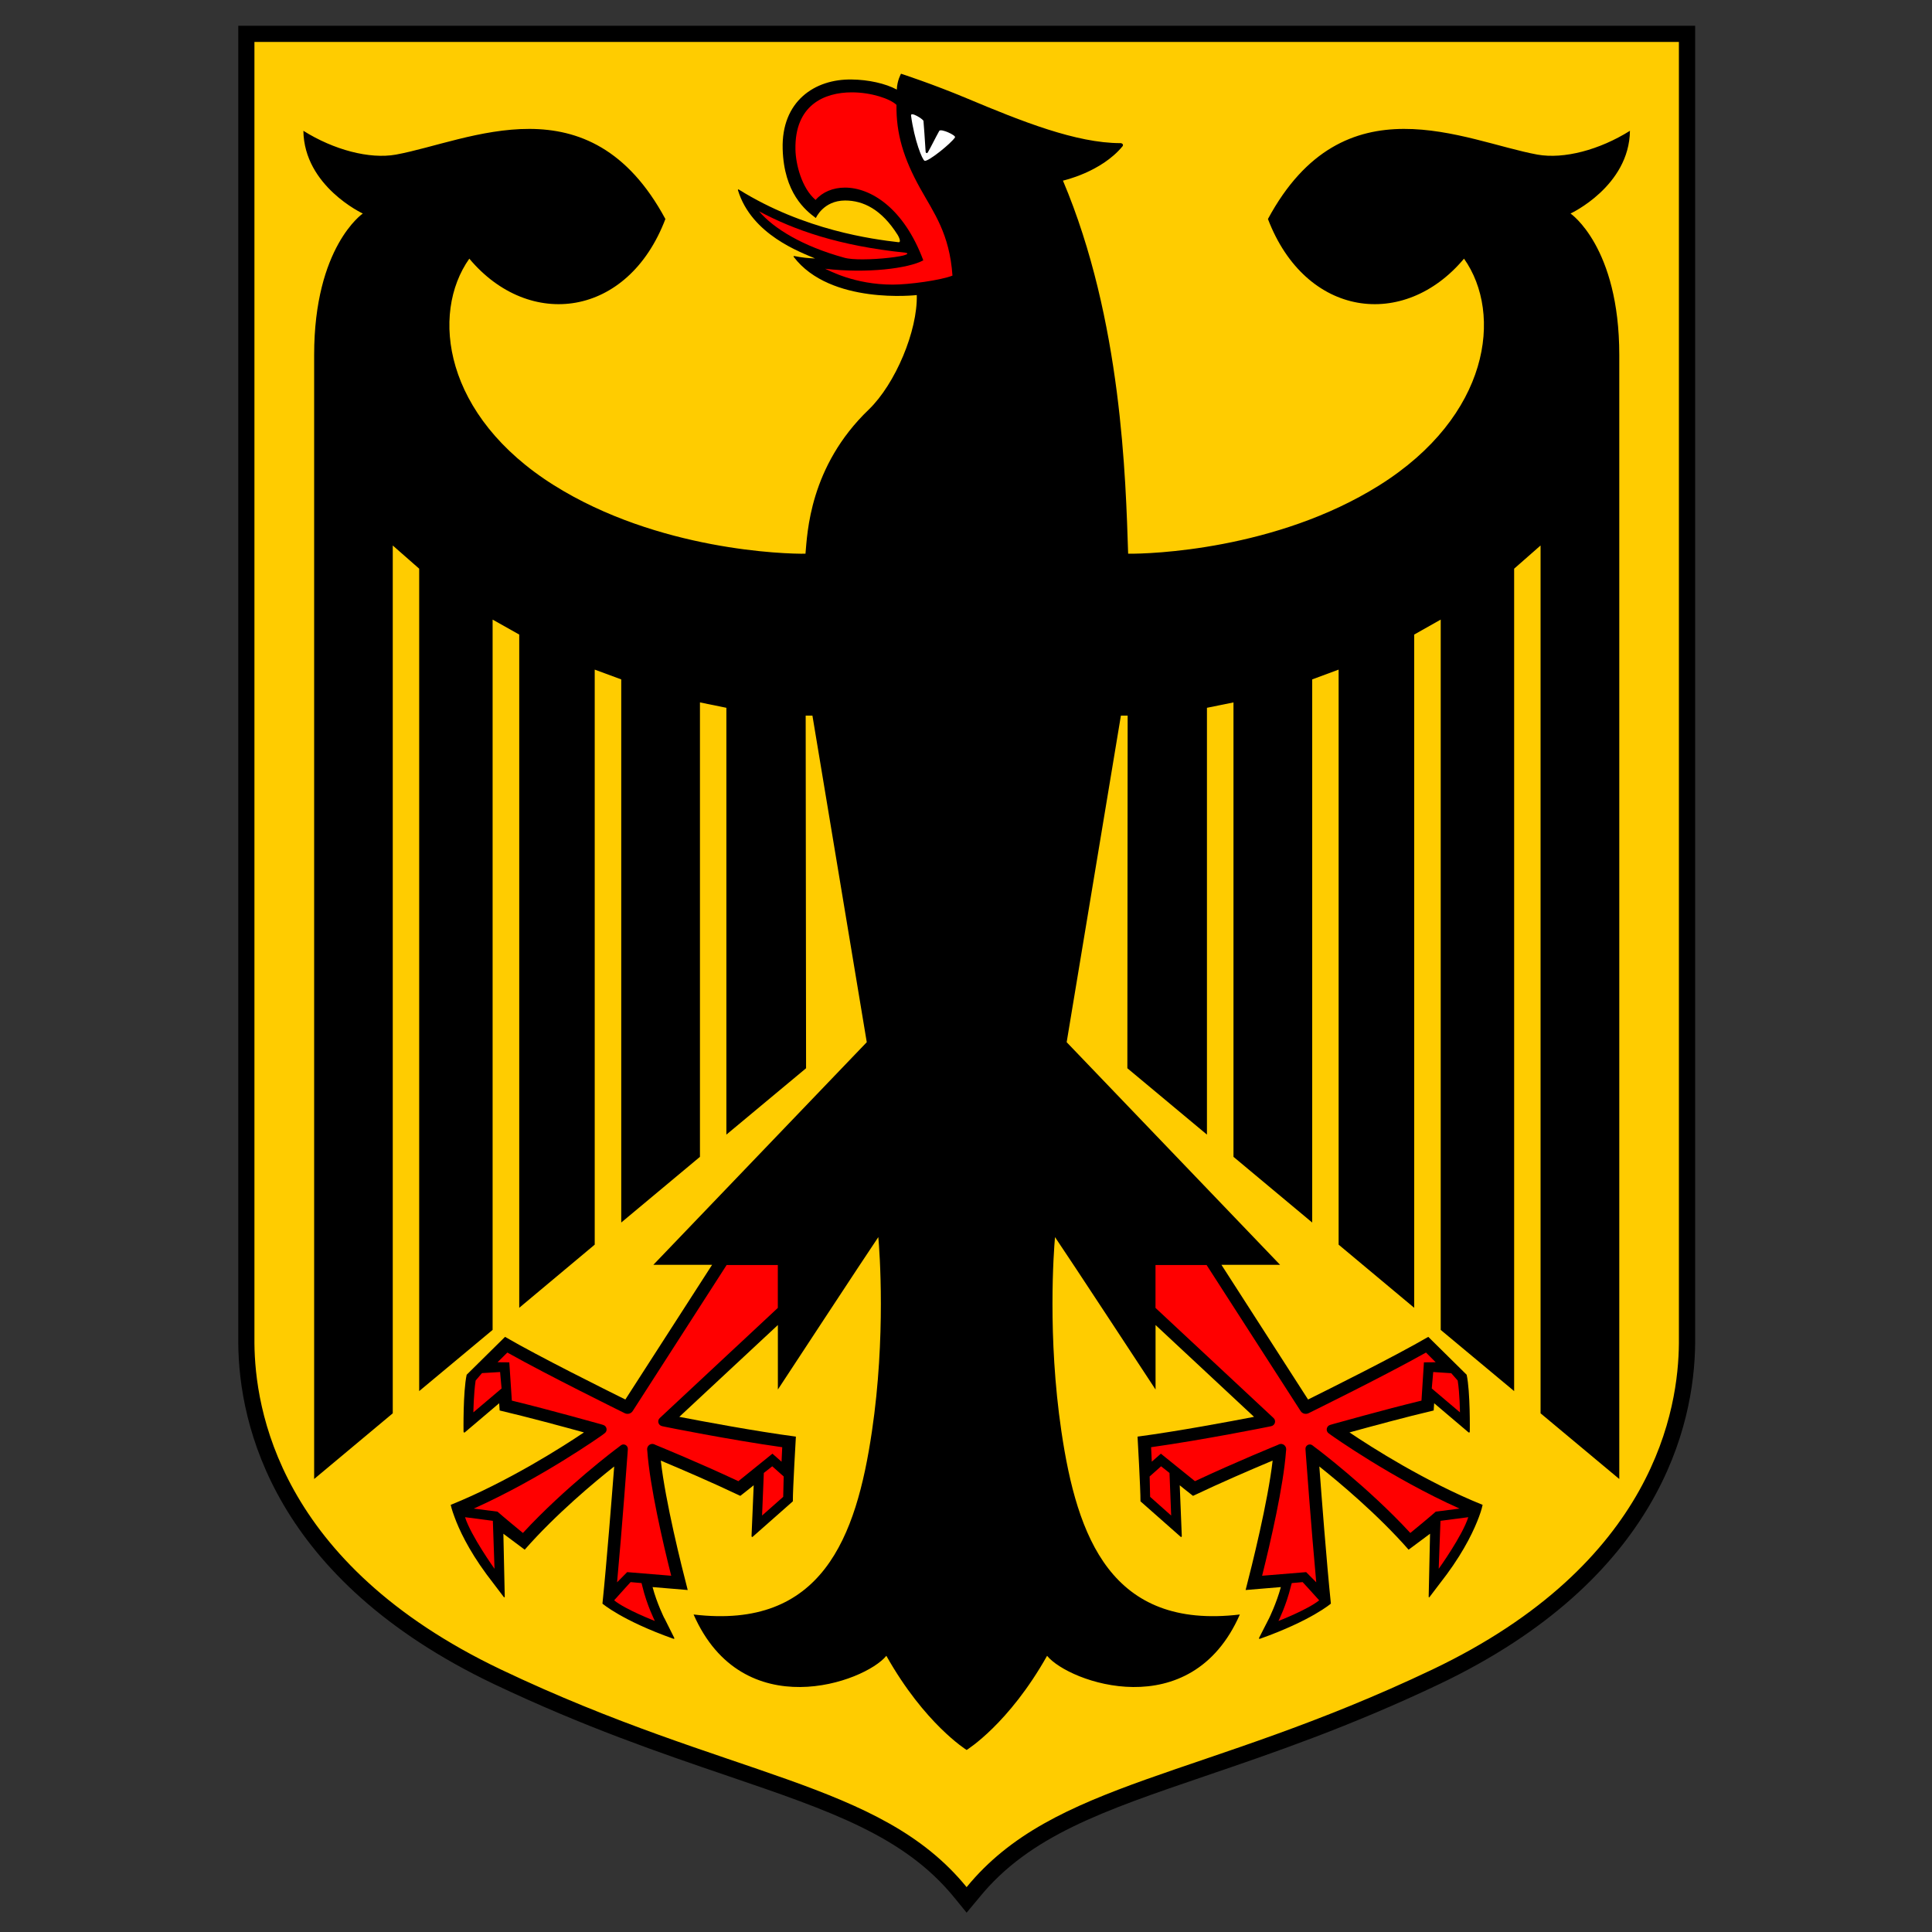 <svg width="300" height="300" viewBox="0 0 300 300" fill="none" xmlns="http://www.w3.org/2000/svg">
<rect x="0" y="0" width="300" height="300" fill="#333333" stroke="none"/>
<path d="M37.482 4.628V208.366C37.588 221.079 42.992 244.812 77.046 261.037C90.956 267.666 102.777 271.692 113.205 275.234C128.991 280.622 140.403 284.512 148.168 294.002L150.105 296.378L152.042 294.002C159.807 284.512 171.204 280.622 187.005 275.234C197.433 271.692 209.254 267.666 223.164 261.037C257.218 244.812 262.622 221.079 262.728 208.366V4.628H37.482Z" fill="#FFCC00"/>
<path d="M243.871 33.156C243.871 33.156 251.441 38.309 251.441 55.106V229.659L239.219 219.459V84.702L235.115 88.305V216.009L223.714 206.508V96.21L219.595 98.535V203.073L207.86 193.268V103.977L203.755 105.497V189.833L191.534 179.633V109.07L187.414 109.906V176.182L175.056 165.876L175.101 111.122H174.053L165.631 161.832L198.769 196.4H189.664L203.117 217.316C206.051 215.857 216.57 210.628 221.784 207.587L227.743 213.47C228.32 216.13 228.229 222.287 228.229 222.287C228.229 222.454 228.123 222.5 228.001 222.393L222.696 217.894L222.62 219.019C218.394 220.007 212.572 221.588 209.547 222.424C211.28 223.594 214.214 225.494 217.801 227.546C221.465 229.629 225.797 231.894 230.22 233.672C230.19 233.824 230.053 234.478 229.658 235.527C228.959 237.412 227.53 240.559 224.642 244.48L221.997 247.961C221.905 248.083 221.845 248.068 221.845 247.901L222.057 238.157L218.728 240.635C213.91 235.132 207.784 230.039 204.865 227.714C205.199 232.183 205.99 242.55 206.659 249.01C206.659 249.01 203.619 251.64 195.653 254.467C195.653 254.467 195.44 254.543 195.516 254.315L197.067 251.275C197.067 251.275 198.207 248.965 198.891 246.441L193.419 246.897C194.422 243.021 196.869 233.232 197.614 226.802C197.417 226.878 197.219 226.954 196.991 227.06C194.392 228.154 189.77 230.131 185.256 232.274L185.241 232.259H185.225L183.933 231.24L183.188 230.632L183.508 238.506C183.508 238.658 183.416 238.719 183.31 238.613C183.31 238.613 178.385 234.25 177.093 233.125C177.108 231.301 176.637 223.077 176.637 223.077C182.93 222.241 191.108 220.706 194.726 220.007L179.434 205.748V205.9V215.766C179.434 215.766 165.57 194.636 163.822 192.098C163.625 194.226 162.637 207.557 164.81 222.241C167.242 238.734 172.563 253.084 192.522 250.698C184.906 268.057 165.935 261.232 162.591 257.112C156.632 267.692 150.172 271.69 150.096 271.736C150.035 271.69 143.59 267.692 137.631 257.112C134.287 261.232 115.331 268.057 107.7 250.698C127.644 253.084 132.964 238.734 135.396 222.241C137.57 207.557 136.582 194.226 136.384 192.098C134.651 194.636 120.788 215.766 120.788 215.766V205.748L105.481 220.007C109.099 220.706 117.277 222.241 123.585 223.077C123.585 223.077 123.099 231.301 123.114 233.125C121.822 234.25 116.897 238.613 116.897 238.613C116.805 238.719 116.699 238.658 116.699 238.506L117.033 230.632L116.273 231.24L114.981 232.259L114.951 232.274C110.451 230.131 105.815 228.154 103.216 227.06C103.003 226.954 102.79 226.878 102.608 226.802C103.337 233.232 105.785 243.021 106.788 246.897L101.331 246.441C102 248.965 103.155 251.275 103.155 251.275H103.17L104.69 254.315C104.766 254.543 104.569 254.467 104.569 254.467C96.588 251.64 93.548 249.01 93.548 249.01C94.217 242.55 95.022 232.183 95.372 227.714C92.423 230.039 86.297 235.132 81.478 240.635L78.164 238.157L78.377 247.901C78.377 248.068 78.301 248.083 78.21 247.961L75.565 244.48C72.677 240.559 71.248 237.412 70.564 235.527C70.169 234.478 70.017 233.824 69.986 233.672C74.41 231.894 78.742 229.629 82.406 227.546C85.993 225.494 88.942 223.594 90.675 222.424C87.65 221.588 81.813 220.007 77.587 219.019L77.511 217.894L72.206 222.393C72.084 222.5 71.993 222.454 71.978 222.287C71.978 222.287 71.886 216.13 72.464 213.47L78.423 207.587C83.637 210.628 94.171 215.857 97.105 217.316L110.573 196.4H101.452L134.591 161.832L126.154 111.122H125.105L125.166 165.876L112.792 176.182V109.906L108.688 109.07V179.633L96.466 189.833V105.497L92.347 103.977V193.268L80.627 203.073V98.535L76.492 96.21V206.508L65.091 216.009V88.305L60.987 84.702V219.459L48.781 229.659V55.106C48.781 38.309 56.336 33.156 56.336 33.156C56.336 33.156 47.23 28.93 47.109 20.311C51.806 23.26 57.369 24.749 61.489 24.005C72.814 21.922 91.526 12.117 103.322 34.007C97.5 49.314 82.193 51.29 72.874 40.163C66.809 48.752 68.892 64.606 86.023 75.354C102.167 85.478 121.974 86.04 125.075 85.979C125.364 82.848 125.668 72.45 134.91 63.588C139.045 59.59 142.495 51.351 142.358 45.818C142.358 45.818 128.921 47.384 123.235 39.874C123.22 39.829 123.22 39.814 123.235 39.783C123.251 39.768 123.281 39.753 123.296 39.753C124.604 40.011 125.47 40.087 126.565 40.133C124.406 39.19 116.699 36.485 114.586 29.523C114.571 29.431 114.647 29.386 114.692 29.416C124.892 35.785 135.594 37.153 139.501 37.609C140.063 37.67 139.455 36.576 139.394 36.485C136.871 32.487 134.028 31.134 131.216 31.134C127.841 31.149 126.686 33.855 126.686 33.855C125.075 32.669 121.731 29.979 121.533 23.138C121.32 15.735 126.504 12.239 132.265 12.345C134.834 12.376 137.479 12.953 139.257 13.911C139.303 12.497 139.911 11.448 139.911 11.448C139.911 11.448 144.791 13.029 150.187 15.294C158.654 18.851 167.121 22.226 173.977 22.226C174.296 22.226 174.493 22.484 174.296 22.728C170.967 26.756 165.054 28.048 165.054 28.048C174.22 49.709 174.797 74.472 175.177 85.964C175.193 85.964 175.193 85.964 175.193 85.979C178.491 86.025 198.146 85.417 214.183 75.354C231.315 64.606 233.397 48.752 227.332 40.163C218.014 51.29 202.737 49.314 196.885 34.007C208.681 12.117 227.393 21.922 238.718 24.005C242.852 24.749 248.401 23.26 253.098 20.311C252.976 28.93 243.871 33.156 243.871 33.156ZM260.698 208.591C260.622 218.547 257.111 242.717 222.392 259.256C186.837 276.19 163.625 276.509 150.096 293.033C136.612 276.509 113.37 276.19 77.815 259.256C43.111 242.717 39.599 218.547 39.508 208.591V6.508H260.698V208.591ZM37 4V208.621C37.106 221.375 42.518 245.225 76.736 261.521C90.69 268.148 102.562 272.207 113.051 275.779C128.905 281.191 140.367 285.082 148.165 294.629L150.096 297L152.072 294.629C159.84 285.082 171.301 281.191 187.156 275.779C197.645 272.207 209.532 268.148 223.471 261.521C257.689 245.225 263.1 221.375 263.222 208.621V4H37Z" fill="black"/>
<path d="M196.968 221.545C196.846 221.576 186.859 223.582 178.742 224.722L178.848 226.972L180.262 225.726L185.552 229.997C191.967 226.987 198.29 224.418 198.366 224.388L198.625 224.266C199.172 224.053 199.75 224.494 199.719 225.072L199.689 225.361C199.294 230.772 197.287 239.452 195.98 244.681L202.82 244.119L204.386 245.7C203.595 237.187 202.775 225.817 202.759 225.68L202.714 225.011C202.668 224.449 203.322 224.084 203.778 224.418L204.31 224.829C204.401 224.874 212.458 230.955 218.994 238.038C221.989 235.591 222.946 234.725 222.946 234.725C222.946 234.725 224.816 234.481 226.64 234.253C216.106 229.541 206.818 222.929 206.712 222.853L206.316 222.564C205.815 222.214 205.952 221.424 206.56 221.256L207.016 221.12C207.107 221.104 214.829 218.915 220.727 217.487L221.107 211.543L222.931 211.528C222.931 211.528 222.141 210.722 221.426 210.023C214.966 213.656 203.732 219.174 203.185 219.447C202.729 219.66 202.212 219.508 201.954 219.098L187.361 196.433H179.426V203.091L197.758 220.192C198.199 220.603 197.986 221.332 197.393 221.454L196.968 221.545ZM180.292 227.686L178.514 229.267L178.59 232.429L181.858 235.333L181.6 228.72L180.292 227.686ZM204.842 248.497C203.611 247.113 202.273 245.669 202.273 245.669L200.586 245.821C200.586 245.821 200.525 246.049 200.449 246.308C199.734 249.287 198.518 251.704 198.518 251.704C198.518 251.704 203.033 249.956 204.842 248.497ZM223.676 236.153L223.402 243.602C223.402 243.602 227.081 238.479 227.993 235.591C227.917 235.606 223.676 236.153 223.676 236.153ZM222.551 213.048L225.348 213.23C225.348 213.23 225.819 213.762 226.351 214.37C226.671 216.392 226.701 219.311 226.701 219.311L222.323 215.602L222.551 213.048ZM102.813 221.454C102.22 221.332 102.007 220.603 102.448 220.192L120.78 203.091V196.433H112.83L98.252 219.098C97.994 219.508 97.462 219.66 97.021 219.447C96.474 219.174 85.255 213.656 78.78 210.023C78.065 210.722 77.26 211.528 77.26 211.528L79.084 211.543L79.479 217.487C85.362 218.915 93.099 221.104 93.19 221.12L93.646 221.256C94.254 221.424 94.391 222.214 93.874 222.564L93.494 222.853C93.388 222.929 84.07 229.541 73.566 234.253C75.39 234.481 77.244 234.725 77.244 234.725C77.244 234.725 78.217 235.591 81.197 238.038C87.733 230.955 95.805 224.874 95.896 224.829L96.428 224.418C96.884 224.084 97.523 224.449 97.492 225.011L97.447 225.68C97.431 225.817 96.611 237.187 95.82 245.7L97.386 244.119L104.226 244.681C102.904 239.452 100.912 230.772 100.517 225.361L100.487 225.072C100.456 224.494 101.034 224.053 101.581 224.266L101.84 224.388C101.916 224.418 108.239 226.987 114.654 229.997L119.944 225.726L121.358 226.972L121.464 224.722C113.347 223.582 103.345 221.576 103.238 221.545L102.813 221.454ZM118.606 228.72L118.333 235.333L121.616 232.429L121.692 229.267L119.914 227.686L118.606 228.72ZM101.688 251.704C101.688 251.704 100.456 249.287 99.742 246.308C99.681 246.049 99.62 245.821 99.62 245.821L97.918 245.669C97.918 245.669 96.595 247.113 95.364 248.497C97.158 249.956 101.688 251.704 101.688 251.704ZM72.213 235.591C73.125 238.479 76.788 243.602 76.788 243.602L76.53 236.153C76.53 236.153 72.289 235.606 72.213 235.591ZM77.883 215.602L73.505 219.311C73.505 219.311 73.551 216.392 73.855 214.37C74.387 213.762 74.843 213.215 74.843 213.215L77.655 213.048L77.883 215.602ZM133.944 40.273C136.65 40.273 139.949 39.862 140.648 39.558C141.089 39.376 140.846 39.27 140.602 39.239C130.19 38.16 123.349 35.728 117.862 32.809C120.157 35.5 124.626 38.236 131.087 40.014C131.771 40.212 132.804 40.273 133.944 40.273ZM147.899 42.796C146.06 43.526 141.15 44.195 138.626 44.195C132.683 44.195 128.73 41.991 128.122 41.732C134.628 42.492 141.058 41.687 143.369 40.425C140.344 32.307 135.206 29.131 131.208 29.131C129.338 29.131 127.697 29.83 126.648 31.046C124.489 29.222 123.562 25.513 123.516 23.217C123.38 16.331 127.97 14.34 132.272 14.34C135.312 14.34 138.231 15.343 139.204 16.286C139.143 20.755 140.298 24.585 142.882 29.237C145.011 33.068 147.443 36.26 147.899 42.796Z" fill="#FF0000"/>
<path d="M141.466 17.946C141.983 21.776 143.214 24.862 143.579 24.968C144.126 25.136 147.683 22.278 148.291 21.335C148.504 21.016 146.072 19.907 145.844 20.332C145.236 21.427 144.461 23.008 144.081 23.646C143.974 23.844 143.761 23.813 143.731 23.555C143.579 21.199 143.488 19.846 143.396 18.782C143.366 18.508 141.375 17.262 141.466 17.946Z" fill="white"/>
</svg>
